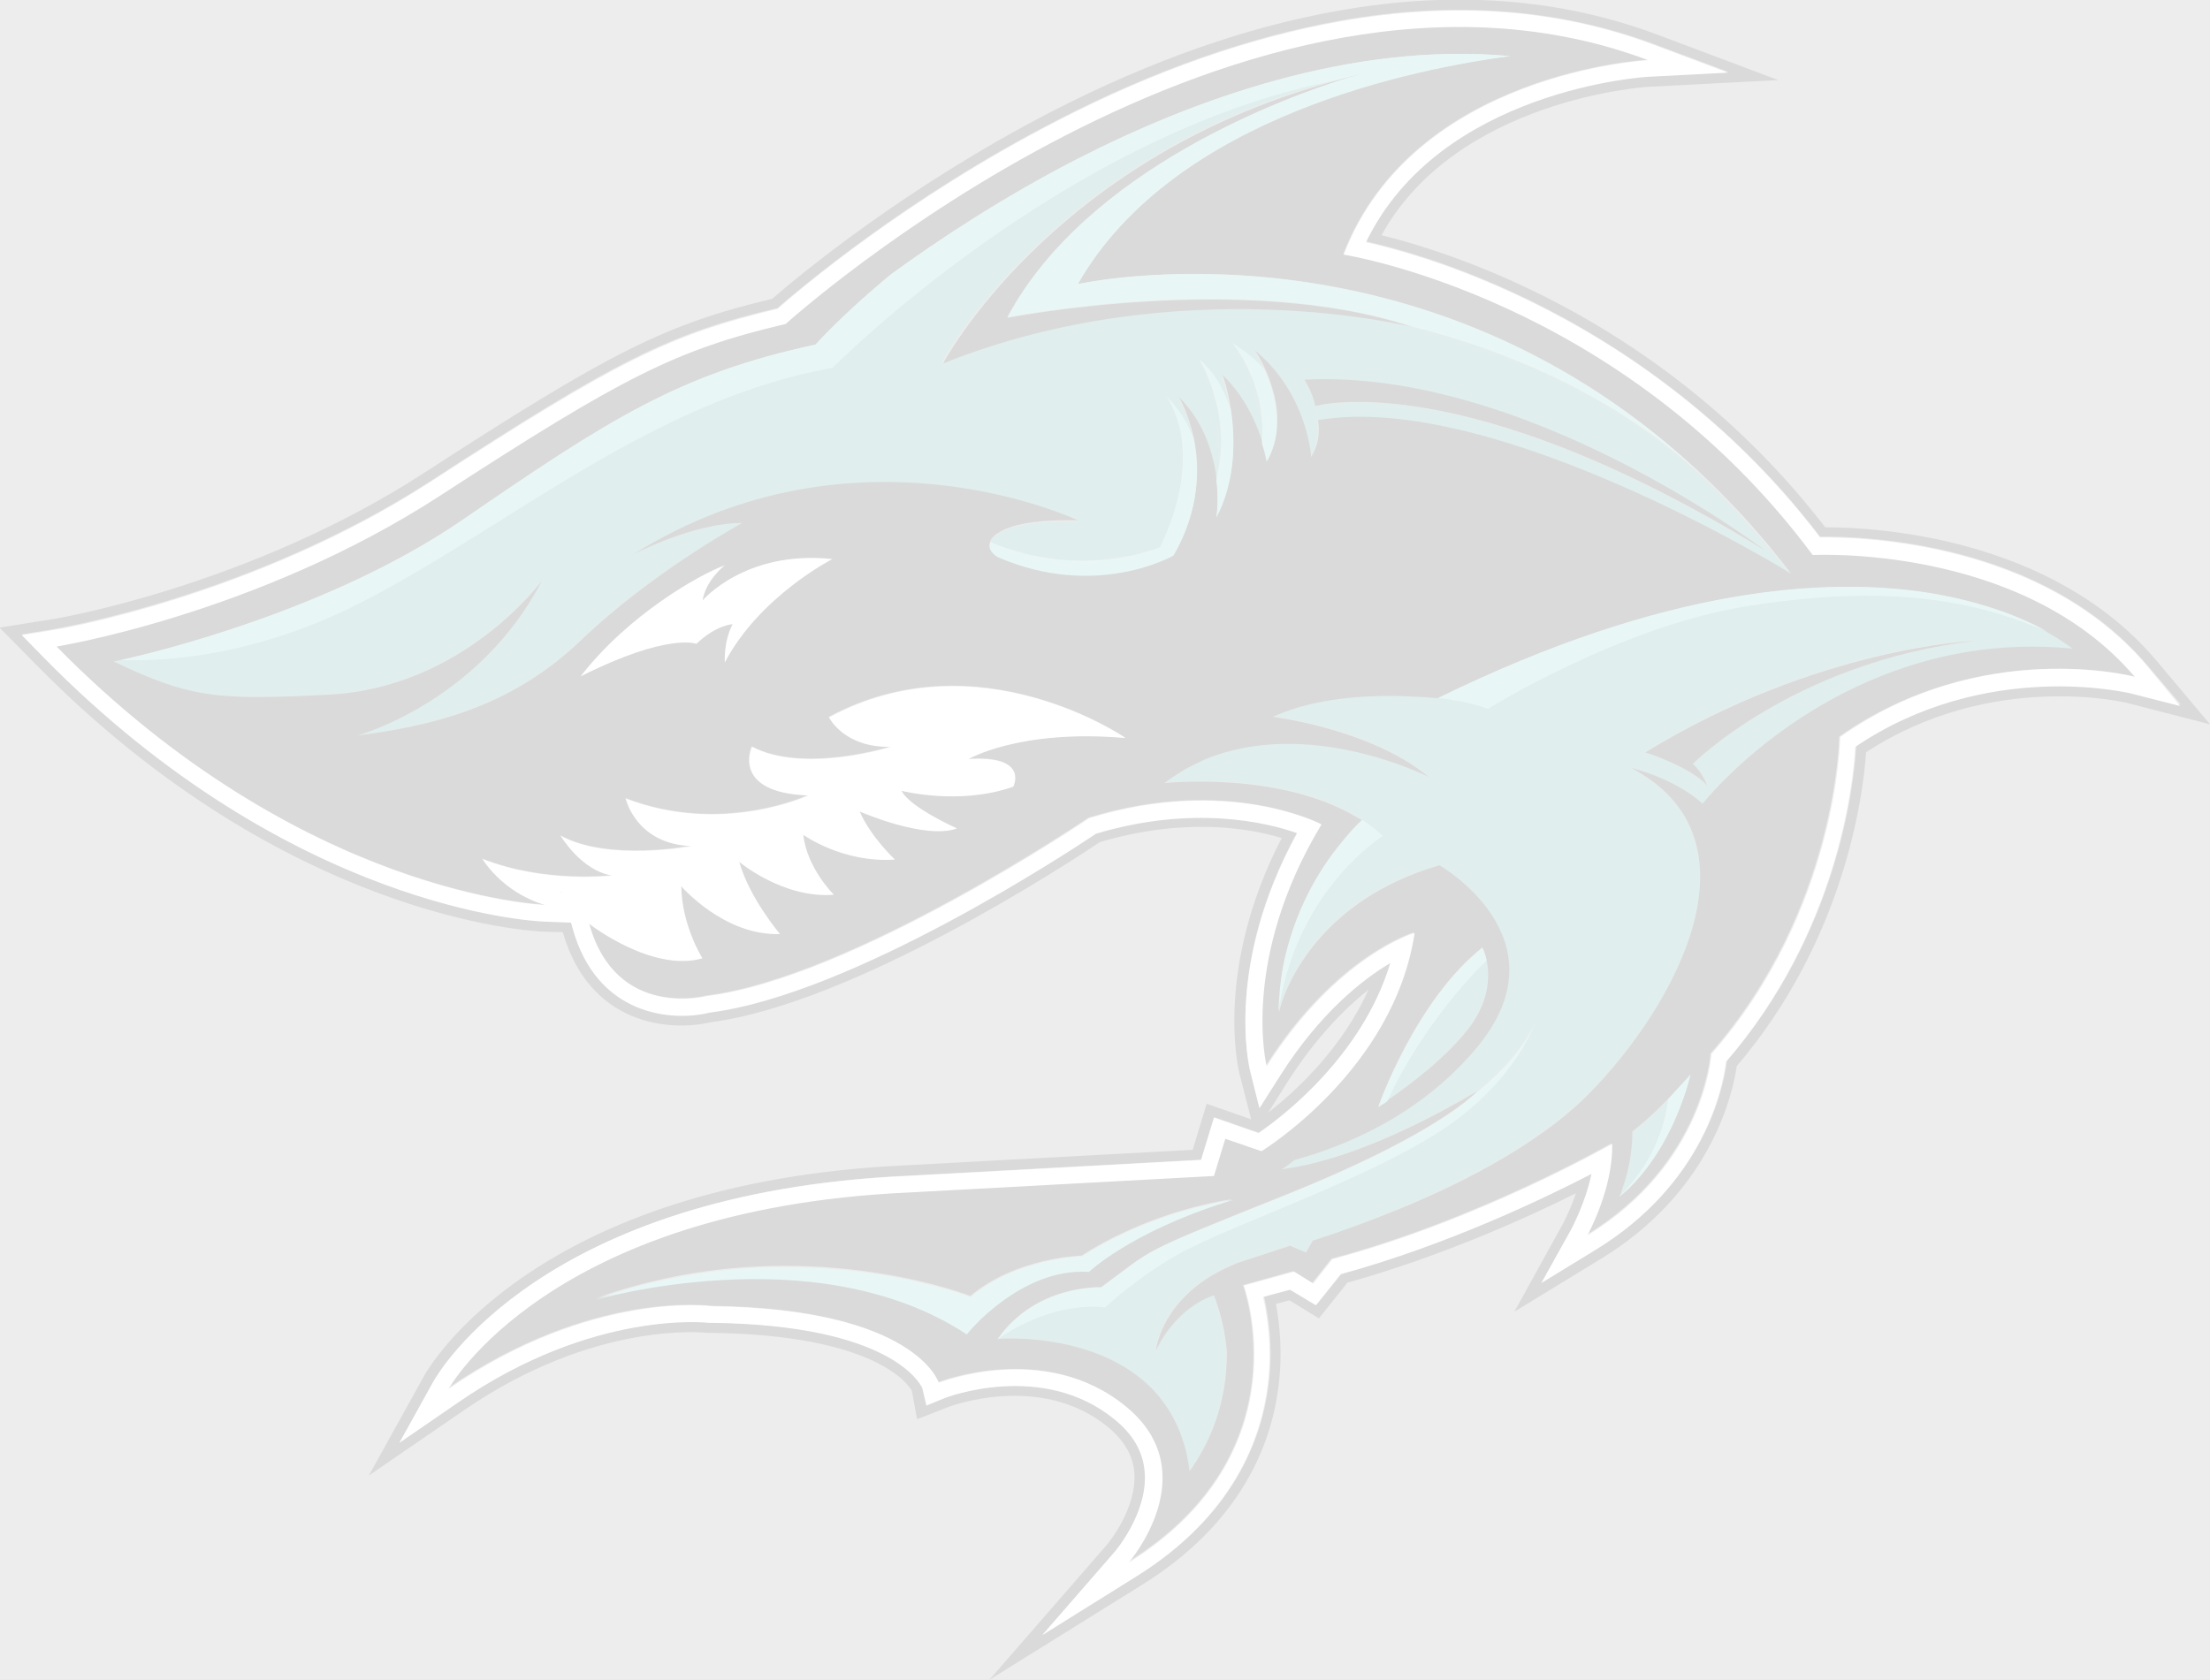 <?xml version="1.0" encoding="UTF-8" standalone="no"?>
<!-- Generator: Adobe Illustrator 19.2.1, SVG Export Plug-In . SVG Version: 6.00 Build 0)  -->

<svg
   xmlns:dc="http://purl.org/dc/elements/1.1/"
   xmlns:cc="http://creativecommons.org/ns#"
   xmlns:rdf="http://www.w3.org/1999/02/22-rdf-syntax-ns#"
   xmlns:svg="http://www.w3.org/2000/svg"
   xmlns="http://www.w3.org/2000/svg"
   xmlns:sodipodi="http://sodipodi.sourceforge.net/DTD/sodipodi-0.dtd"
   xmlns:inkscape="http://www.inkscape.org/namespaces/inkscape"
   version="1.1"
   id="svg4590"
   inkscape:version="0.91 r13725"
   sodipodi:docname="Mechalodons-Shark-Logo-white-wash.svg"
   x="0px"
   y="0px"
   viewBox="0 0 3236.5 2461"
   style="enable-background:new 0 0 3236.5 2461;"
   xml:space="preserve"><rect x="0" y="0" width="3236.5" height="2461" fill="#808080" stroke="none"/><defs
     id="defs56" /><style
     type="text/css"
     id="style3">
	.st0{fill:#288B83;}
	.st1{fill:#373535;}
	.st2{fill:#61C6C3;}
	.st3{fill:#FFFFFF;}
</style><sodipodi:namedview
     bordercolor="#666666"
     borderopacity="1.0"
     fit-margin-bottom="0"
     fit-margin-left="0"
     fit-margin-right="0"
     fit-margin-top="0"
     id="base"
     inkscape:current-layer="layer1"
     inkscape:cx="1279.1343"
     inkscape:cy="1653.6663"
     inkscape:document-units="px"
     inkscape:pageopacity="0.0"
     inkscape:pageshadow="2"
     inkscape:window-height="1057"
     inkscape:window-maximized="1"
     inkscape:window-width="1920"
     inkscape:window-x="1912"
     inkscape:window-y="-8"
     inkscape:zoom="0.175"
     pagecolor="#ffffff"
     showgrid="false" /><g
     id="layer1"
     transform="translate(2331.4,608.59)"
     inkscape:groupmode="layer"
     inkscape:label="Layer 1"><g
       id="g4426"
       transform="matrix(7.574,0,0,-7.574,-2583.432,3907.419)"><g
         id="g4277"
         transform="translate(429.24,323.789)"><path
           id="path4279"
           inkscape:connector-curvature="0"
           class="st0"
           d="M-79.2,54.5c-0.4-0.3-0.8-0.6-1.1-0.9c0,0,0.2-4.9-1.8-10.7     c-0.2-0.6-0.4-1.2-0.7-1.9c2,2,3.6,4.1,4.9,6.1c2.2,3.6,3.4,7.1,4,9.7c0.3,1.2,0.4,2.2,0.5,3C-75.1,58.1-77.1,56.2-79.2,54.5" /></g><g
         id="g4281"
         transform="translate(392.497,364.125)"><path
           id="path4283"
           inkscape:connector-curvature="0"
           class="st0"
           d="M-71.8,46.4c-11.2-11.2-17.3-23-19.3-27.2     c3.5,2.4,11.9,8.6,16.3,14.7C-71.1,39-71.3,43.7-71.8,46.4" /></g><g
         id="g4285"
         transform="translate(442.375,411.625)"><path
           id="path4287"
           inkscape:connector-curvature="0"
           class="st0"
           d="M-81.8,36.9c1.8-1.5,2.8-4.2,2.8-4.2c-3,3.5-12,6.5-12,6.5     c33.3,20.4,63.7,21.6,63.7,21.6C-62.3,56.5-81.8,36.9-81.8,36.9 M-13.4,62.6c-3.2,1.4-6.6,2.6-10,3.6c-13.8,4-29.2,4.3-48.4,1.2     c-24.3-4-49.7-19.8-49.7-19.8c-3,1.2-6.8,1.8-9.6,2.1c0,0,0,0-0.1,0c0,0-1.7,0.2-4.3,0.4l0,0c-6.4,0.3-18.4,0.3-27.5-4     c0,0,18.9-2.3,30.1-11.6c0,0-23.2,11.7-43.4,3.3c-1.3-0.5-2.6-1.2-3.8-1.9c-0.5-0.3-1.1-0.6-1.6-1c-0.8-0.5-1.6-1-2.3-1.6     c0,0,22.3,2.4,37.2-6.6c0.4-0.2,0.7-0.4,1.1-0.6c0,0,2.3-1.5,4-3.1c0,0-9.8-6.1-15.9-19.4c-1.9-4.2-3.5-9.1-4.3-14.7     c0,0,0.6,2.7,2.5,6.5c3.5,6.7,11.4,17,28.5,21.9c0,0,24.8-14.3,7.2-35.3c-11-13.1-25.7-19.1-35.2-21.7c-1-0.8-1.9-1.4-2.5-1.8     c7,0.9,19.4,4.3,37.8,15.1c0,0-0.2-0.2-0.6-0.6h0c8.1,6.3,10.9,11.7,11.9,14.1c0.3,0.8,0.4,1.3,0.4,1.3s-0.1-0.5-0.4-1.3     c-1.2-3.2-5.3-12-16.6-19.9c-14.6-10.2-42-19.2-52.4-25c-8-4.5-14.1-10.3-14.1-10.3c-11.3,1.1-20.9-6.2-20.9-6.2     s29.1,2.4,36-20.3c0-0.1,0.1-0.2,0.1-0.3c0-0.1,0.1-0.3,0.1-0.4c0.1-0.2,0.1-0.4,0.2-0.7c0.3-1.2,0.5-2.5,0.7-3.9     c3.8,5.3,6.2,11.2,6.9,17.8c0.2,1.9,0.3,3.7,0.3,5.3c-0.3,3.3-1,7-2.5,10.9c0,0-6.9-1.8-11.2-10.6c0,0,0.7,8.3,10.7,14.4     c1.5,0.9,3.2,1.8,5.1,2.5l10.1,3.3l3.1-1.3l1.3,2.3c0,0,6.2,1.8,14.7,5.3c11.9,4.8,28.2,12.6,38.4,22.8     C-84.7-9.7-67.8,22.4-93.7,36c0,0,8.1-1.7,13.8-6.9c0,0,18.8,24.2,51.4,29.4c6.2,1,13,1.3,20.2,0.6C-8.3,59.2-10,60.7-13.4,62.6" /></g><g
         id="g4289"
         transform="translate(459.75,463.167)"><path
           id="path4291"
           inkscape:connector-curvature="0"
           class="st0"
           d="M-85.3,26.6c-58.9,36.1-86.9,27.9-86.9,27.9     c-0.6,2.8-2.1,5.1-2.1,5.1C-131.4,61.8-85.3,26.6-85.3,26.6 M-232.8,30.2c-1.3-0.7-1.9-1.3-2.2-1.9c17.7-7.5,32.8-1,32.8-1     c9.3,19.4,1.1,29.3,1.1,29.3c2.7-2.6,4.3-5.5,5.3-8.3c-1,4.9-2.9,7.9-2.9,7.9c4.9-5,6.7-11.1,7.3-15.8     c3.4,12.7-3.3,23.2-3.3,23.2c3.2-2.7,5-6.5,6-9.9c-0.6,4.1-1.6,6.7-1.6,6.7c4.4-4.3,6.6-9.6,7.7-13c1.1,11.5-5.7,19.4-5.7,19.4     c3.1-2,5-3.8,6.2-5.1c-1,2.2-2,3.6-2,3.6c10.3-8.4,10.9-20.6,10.9-20.6c2.3,3.5,1.3,7.1,1.3,7.1c34.2,5.8,91.5-29.7,91.5-29.7     c-2.6,3.4-5.3,6.6-8.1,9.7c0,0,0,0,0,0c-0.3,0.3-0.6,0.7-0.9,1c0,0,0,0,0,0c-2.3,2.5-4.6,4.9-7,7.2c-17.7,16.7-39.2,25.4-57.6,30     c0.1,0,0.3-0.1,0.4-0.1c0,0-44.9,11.3-90.9-7.1c0,0,20.8,39.2,74.6,54.4c0.8,0.2,1.3,0.4,1.3,0.4c-52.4-10.2-97.3-55.6-97.3-55.6     c-34.4-6-62.5-30.6-90.8-45.1C-377.2,6-395.1,5.2-403.1,5.5c0,0-0.1,0-0.1,0c-0.9-0.2-1.4-0.3-1.4-0.3c0,0,0,0,0.1,0     c14.8-7.2,20-7.5,41.5-6.4c26.2,1.3,41.3,22.1,41.3,22.1c-12.2-23.6-35.7-30-35.7-30c13.6,1.8,29.2,5,43.2,18.4     S-283,31.9-283,31.9c-9.6,0-21.1-6.1-21.1-6.1C-261,53-218,32.2-218,32.2S-228,32.7-232.8,30.2" /></g><g
         id="g4293"
         transform="translate(168.613,380.538)"><path
           id="path4295"
           inkscape:connector-curvature="0"
           class="st1"
           d="M-27.1,43.1l0.6-0.2l0,0.1C-26.7,43.1-26.9,43.1-27.1,43.1" /></g><g
         id="g4297"
         transform="translate(339.795,327.264)"><path
           id="path4299"
           inkscape:connector-curvature="0"
           d="M-61.3,53.8l3.9,6.2c5.4,8.4,11,14,15.5,17.6     C-47,66.2-56,57.9-61.3,53.8 M52.4,124.7c-0.4-7.2-3.4-35.9-25-60.9C26.8,58.9,23.1,40.1,2,27.3L-8.3,21l5.9,10.6     c0,0.1,2.6,4.8,3.8,10.5c-8.9-4.6-27.7-13.7-48.5-19.4l-4.8-6l-5,3l-5.2-1.4c0.8-3.6,1.8-9.7,0.9-17C-62.5-9.3-68-24.2-86.8-35.9     l-18.1-11.3l14,16.1c0.1,0.1,6.4,7.6,5.8,15.5c-0.3,3.9-2.2,7.2-5.8,10.1c-14,11.5-32.8,4.2-33,4.1l-3.4-1.4l-0.8,3.4     c-0.4,0.8-6,12.2-40.8,12.6l-0.4,0c-0.2,0-22.4,2.7-48.7-15.5l-11.2-7.7l6.6,11.9c0.8,1.5,20.9,36.4,91.5,39.7l56.9,3.1l2.5,8.2     l8.6-3c4.5,3.1,20.1,14.9,25.5,32.9C-43,79.7-51.2,73.3-59,61.1l-4-6.3l-1.8,7.2c-0.2,0.9-4.9,20.5,9.1,46     c-6,2.1-20.2,5.5-38.9-0.1c-4.9-3.3-47.1-31.1-74.7-34.6c-7.2-1.8-21.7-0.7-26.5,16.3l-0.3,1.1l-5.3,0.2c-2,0.1-48.7,2.2-96.6,51     l-4.3,4.4l6.1,1c0.4,0.1,38.6,6.4,73,28.7c35.8,23.3,46.1,28.5,67,33.4c3.9,3.4,24.8,21.3,54.2,36.4     c18.8,9.7,37.2,16.1,54.6,19.2c21.9,3.9,42.3,2.3,60.6-4.5l14.4-5.4l-15.4-0.8c-0.4,0-40.3-2.5-54.6-32c5.4-1.2,15.7-4,28.3-9.8     c16.5-7.6,40.1-21.9,59.5-47.3c8.2,0.1,42.9-0.9,63.2-24.8l6.6-7.7l-9.8,2.5C105.1,135.1,77.7,141.8,52.4,124.7 M110.2,141.5     C90,165.1,56.4,167,46.4,167h0c-30.3,39.3-70.1,52.6-85.8,56.5c14.6,26.4,51.3,28.7,51.7,28.7l25,1.3l-23.4,8.8     c-18.7,7-39.4,8.6-61.7,4.6c-17.6-3.1-36.1-9.6-55.2-19.4c-28.7-14.8-49.5-32.2-54.2-36.3c-20.9-5-31.4-10.4-67.2-33.6     c-34-22.1-71.8-28.4-72.2-28.4l-10-1.6l7.1-7.2c48.5-49.3,96-51.5,98-51.6l3.8-0.1c5.2-18.1,20.8-19.3,28.7-17.4     c27.6,3.6,69.2,30.8,75.1,34.8c16.2,4.8,28.7,2.8,35.2,0.8c-13-25.2-8.4-44.5-8.2-45.4l2.3-9l-8.6,3l-2.7-8.9l-55.5-3     c-71.7-3.3-92.3-39.2-93.1-40.7l-10.7-19.3L-217-3.9c25.6,17.7,47.1,15.1,47.3,15.1l0.3,0l0.3,0c31.9-0.4,38.2-10,38.9-11.2     l1-5.5l5.9,2.3c0.2,0.1,17.9,6.9,31-3.8c3.1-2.6,4.8-5.4,5.1-8.7c0.6-7.1-5.2-14-5.3-14.1l-22.7-26.1l29.4,18.3     C-66.3-25.5-60.6-10-59.3,1c0.8,6.4,0.2,11.9-0.5,15.8l2.6,0.7l5.7-3.5l5.5,6.9c17.9,5,34.4,12.4,44.2,17.3     c-1.1-3.3-2.4-5.6-2.4-5.7l-9.5-17.2L3,25.5c21,12.8,25.4,31.3,26.3,37.3c20.7,24.3,24.4,51.9,25,60.7     c24.3,15.9,50.3,9.6,50.6,9.5l15.9-4.1L110.2,141.5L110.2,141.5z" /></g><g
         id="g4301"
         transform="translate(508.998,438.703)"><path
           id="path4303"
           inkscape:connector-curvature="0"
           d="M-95.1,31.5c-32.6-5.3-51.4-29.4-51.4-29.4c-5.7,5.1-13.8,6.9-13.8,6.9     c25.9-13.6,9-45.7-8.5-63.3c-10.2-10.2-26.5-18.1-38.4-22.8c-8.5-3.4-14.7-5.3-14.7-5.3l-1.3-2.3l-3.1,1.3l-10.1-3.3     c-1.9-0.8-3.6-1.6-5.1-2.5c-10-6.1-10.7-14.4-10.7-14.4C-247.9-94.8-241-93-241-93c1.5-3.9,2.2-7.5,2.5-10.9     c0-1.7-0.1-3.4-0.3-5.3c-0.8-6.5-3.1-12.4-6.9-17.8c-0.2,1.4-0.4,2.6-0.7,3.9c-0.1,0.2-0.1,0.4-0.2,0.7c0,0.1-0.1,0.3-0.1,0.4     c0,0.1-0.1,0.2-0.1,0.3c-6.8,22.7-36,20.3-36,20.3c7.4,10.6,20,10,20,10c10.8,7.9,6.3,6.1,36,18c24.9,10,33.8,17.2,36.1,19.3     c0.4,0.4,0.6,0.6,0.6,0.6c-18.3-10.8-30.7-14.2-37.8-15.1c0.7,0.4,1.5,1,2.5,1.8c9.5,2.6,24.2,8.5,35.2,21.7     c17.6,21.1-7.2,35.3-7.2,35.3c-17.1-5-25-15.2-28.5-21.9c-2-3.8-2.5-6.5-2.5-6.5c0,0.7,0,1.3,0.1,1.9c0.2,3.3,0.6,6.4,1.3,9.2     c2.3,10,7.2,17.4,10.7,21.7c2.3,2.8,4,4.3,4,4.3c-0.3,0.2-0.7,0.4-1.1,0.6c-15,9-37.2,6.6-37.2,6.6c0.8,0.6,1.6,1.1,2.3,1.6     c0.5,0.3,1.1,0.7,1.6,1c1.3,0.7,2.5,1.3,3.8,1.9c20.2,8.5,43.4-3.3,43.4-3.3c-11.2,9.3-30.1,11.6-30.1,11.6     c9,4.2,21.1,4.3,27.5,3.9l0,0c2.7-0.1,4.3-0.3,4.3-0.3c0,0,0,0,0.1,0c44,21.5,75.2,23.5,95.1,20.3c10.7-1.7,18.1-4.9,22.5-7.4     c3.4-1.9,5.1-3.3,5.1-3.3C-82.2,32.8-88.9,32.5-95.1,31.5 M-150.7-56.1c-4.7-12.7-11.9-17.8-11.9-17.8c0.3,0.6,0.5,1.3,0.7,1.9     c2,5.7,1.8,10.7,1.8,10.7c0.4,0.3,0.7,0.6,1.1,0.9c2.1,1.7,4.1,3.6,5.8,5.4c0.5,0.5,0.9,0.9,1.3,1.4c1.8,1.9,3,3.3,3,3.3     C-149.4-52.4-150-54.3-150.7-56.1 M-288.8-100.3c-14.9,9.8-33.3,11.3-47.7,10.5c-13.9-0.8-24.1-3.8-24.1-3.8     c4.6,1.7,9.1,2.9,13.6,3.9c32.5,7,58.9-3.4,58.9-3.4c8.9,7.5,21.5,7.8,21.5,7.8c10.3,6.6,21.1,9.4,26.2,10.4c1.9,0.4,3,0.5,3,0.5     c-0.5-0.1-0.9-0.3-1.4-0.4c-18.6-5.9-26.5-13.5-26.5-13.5C-278.3-87.6-288.8-100.3-288.8-100.3 M-189.1-25.7c0,0,0.5-0.9,0.8-2.4     c0.6-2.7,0.7-7.4-2.9-12.5c-4.4-6.2-12.8-12.3-16.3-14.7c-1-0.7-1.7-1.1-1.7-1.1S-202.1-36-189.1-25.7 M-353.3,50.3     c0,0,11.5,6.1,21.1,6.1c0,0-17.2-9.3-31.2-22.7s-29.6-16.6-43.2-18.4c0,0,23.5,6.4,35.7,30c0,0-15.1-20.8-41.3-22.1     c-21.4-1.1-26.7-0.7-41.5,6.4c0,0,0,0-0.1,0c0,0,0.5,0.1,1.4,0.3c0,0,0.1,0,0.1,0c7.3,1.6,40.7,9.8,65.9,27     c28.4,19.5,41.9,28.3,68.4,34c0,0,5.1,5.7,14.6,13.6c9.2,6.7,21.6,14.9,36,22.3c22.2,11.4,52.9,22.7,83.7,19.9     c-17.3-2.3-64.9-11.3-83.6-44.1c0,0,66.9,15.1,122-38.1c2.4-2.3,4.7-4.7,7-7.2c0,0,0,0,0,0c0.3-0.3,0.6-0.7,0.9-1c0,0,0,0,0,0     c2.7-3,5.4-6.3,8-9.7c0,0-57.3,35.5-91.5,29.7c0,0,0.9-3.6-1.3-7.1c0,0-0.7,12.2-10.9,20.6c0,0,1-1.4,2-3.6     c1.9-4.2,4-11.3,0.4-17.8c0,0-0.2,1.4-0.9,3.6c-1.1,3.4-3.3,8.8-7.7,13c0,0,1-2.7,1.6-6.7c0.8-5.4,1-13.4-2.8-20.7     c0,0,0.5,3.1,0,7.4c-0.6,4.7-2.3,10.8-7.3,15.8c0,0,1.8-3,2.9-7.9c1.2-5.6,1.2-13.7-3.9-22.5c0,0-14.9-8.6-34-0.3     c0,0-2.1,1.2-1.4,2.9c0.3,0.6,0.9,1.2,2.2,1.9c4.7,2.5,14.7,2,14.7,2S-310.2,77.4-353.3,50.3 M-125.3,50.3     c-37,49.7-90.7,58.1-90.7,58.1c13.6,35.3,58.9,37.6,58.9,37.6c-78,29.3-166.8-51-166.8-51c-21.2-5-31.4-10.2-66.8-33.2     s-74.2-29.2-74.2-29.2c47.6-48.4,94.5-50,94.5-50c-8.4,2.5-12.1,8.9-12.1,8.9c12.1-4.8,25.1-3.2,25.1-3.2c-6,0.9-10,7.7-10,7.7     c9.3-5.1,25.3-2,25.3-2c-10.8,0.4-12.7,9.2-12.7,9.2c18.7-7.2,35.3,0.6,35.3,0.6c-15.1,0.5-10.9,9.4-10.9,9.4     c10.1-5.3,26.9,0,26.9,0c-9.2-0.1-12,5.7-12,5.7c28.9,15.6,57.3-4,57.3-4c-20.5,1.7-30.4-4.1-30.4-4.1c11.9,0.8,8.7-5.3,8.7-5.3     c-10.4-3.7-21.6-0.8-21.6-0.8c1.5-3.2,10.7-7.3,10.7-7.3c-6.3-2.1-18.8,3.3-18.8,3.3c2.1-4.9,6.8-9.3,6.8-9.3     c-10.1-0.7-17.7,4.8-17.7,4.8c0.7-6.5,5.9-11.6,5.9-11.6C-324.5-16.2-333-9-333-9c2-7.1,7.9-14,7.9-14     c-10.8-0.4-19.1,9.3-19.1,9.3c0.1-7.7,4.1-14,4.1-14c-9.7-2.8-21.9,6.7-21.9,6.7c5.2-18.7,22.8-14,22.8-14     c28.3,3.5,73.9,34.4,73.9,34.4c26.9,8.3,44.9-1.2,44.9-1.2c-15.8-26.2-10.6-46.8-10.6-46.8c13.6,21.4,28.6,25.8,28.6,25.8     c-4-26.6-29.6-42.2-29.6-42.2l-7,2.4l-2.2-7.2l-59.2-3.2c-69.6-3.2-88.8-38-88.8-38c27.8,19.2,51,16,51,16     c39.5-0.5,43.8-14.8,43.8-14.8s20.6,8.2,36.2-4.6s0.5-30.2,0.5-30.2c34.3,21.3,22.3,53.6,22.3,53.6l9.7,2.7l3.7-2.3l3.7,4.7     c28.5,7.6,54.1,22.3,54.1,22.3c0.2-8.7-4.8-17.7-4.8-17.7c22.8,13.9,24,35.1,24,35.1c24.5,27.9,24.9,61.3,24.9,61.3     C-92.6,34.4-63,26.7-63,26.7C-84.9,52.5-125.3,50.3-125.3,50.3" /></g><g
         id="g4305"
         transform="translate(374.833,517.167)"><path
           id="path4307"
           inkscape:connector-curvature="0"
           d="M-68.3,15.8c-0.1,0-0.3,0.1-0.4,0.1c-32.4,10.7-78,1.7-78,1.7     C-131.3,46.5-92.3,60.4-81,64c2,0.6,3.2,0.9,3.2,0.9c-1.9-0.4-3.7-0.9-5.5-1.4c0,0,0,0,0,0c0,0-0.5-0.1-1.3-0.4     C-138.5,48-159.2,8.8-159.2,8.8C-113.2,27.2-68.3,15.8-68.3,15.8" /></g><g
         id="g4309"
         transform="translate(348.5,504.417)"><path
           id="path4311"
           inkscape:connector-curvature="0"
           d="M-63,18.4c0,0,1.5-2.3,2.1-5.1c0,0,28.1,8.2,86.9-27.9     C26-14.6-20.1,20.6-63,18.4" /></g><g
         id="g4313"
         transform="translate(445.875,406.312)"><path
           id="path4315"
           inkscape:connector-curvature="0"
           d="M-82.5,38c0,0-1,2.7-2.8,4.2c0,0,19.5,19.6,54.5,23.8     c0,0-30.4-1.2-63.7-21.6C-94.5,44.5-85.5,41.5-82.5,38" /></g><g
         id="g4317"
         transform="translate(293.75,527.5)"><path
           id="path4319"
           inkscape:connector-curvature="0"
           class="st2"
           d="M-52.1,13.8c18.7,32.8,66.3,41.9,83.6,44.1     C0.7,60.7-29.9,49.4-52.2,38c-14.4-7.4-26.8-15.6-36-22.3c-9.5-7.8-14.6-13.6-14.6-13.6c-26.5-5.7-40-14.5-68.4-34     c-25.1-17.2-58.5-25.4-65.9-27c8-0.3,25.9,0.5,46.8,11.3C-162-33-134-8.5-99.5-2.4c0,0,44.9,45.4,97.3,55.6c0,0,0,0,0,0     c1.8,0.5,3.7,1,5.5,1.4c0,0-1.2-0.3-3.2-0.9c-11.4-3.5-50.4-17.5-65.8-46.3c0,0,45.6,9,78-1.7c18.3-4.6,39.8-13.3,57.6-30     C14.8,28.8-52.1,13.8-52.1,13.8" /></g><g
         id="g4321"
         transform="translate(323.167,509.333)"><path
           id="path4323"
           inkscape:connector-curvature="0"
           class="st2"
           d="M-58,17.4c0,0,6.6-10.4,3.3-23.2c0.5-4.3,0-7.4,0-7.4     c3.8,7.3,3.6,15.3,2.8,20.7C-52.9,10.8-54.7,14.7-58,17.4" /></g><g
         id="g4325"
         transform="translate(315.083,500.5)"><path
           id="path4327"
           inkscape:connector-curvature="0"
           class="st2"
           d="M-56.4,19.2c0,0,8.2-9.9-1.1-29.3c0,0-15.1-6.5-32.8,1     c-0.8-1.7,1.4-2.9,1.4-2.9c19.1-8.3,34,0.3,34,0.3c5.1,8.8,5,16.9,3.9,22.5C-52,13.6-53.7,16.6-56.4,19.2" /></g><g
         id="g4329"
         transform="translate(331.167,513.333)"><path
           id="path4331"
           inkscape:connector-curvature="0"
           class="st2"
           d="M-59.6,16.6c0,0,6.8-7.9,5.7-19.4c0.7-2.1,0.9-3.6,0.9-3.6     c3.7,6.5,1.5,13.6-0.4,17.8C-54.5,12.8-56.5,14.6-59.6,16.6" /></g><g
         id="g4333"
         transform="translate(478,418)"><path
           id="path4335"
           inkscape:connector-curvature="0"
           class="st3"
           d="M-88.9,35.7c0,0-0.4-33.5-24.9-61.3c0,0-1.2-21.2-24-35.1     c0,0,5,9,4.8,17.7c0,0-25.6-14.7-54.1-22.3l-3.7-4.7l-3.7,2.3l-9.7-2.7c0,0,11.9-32.3-22.3-53.6c0,0,15.1,17.4-0.5,30.2     s-36.2,4.6-36.2,4.6s-4.3,14.3-43.8,14.8c0,0-23.2,3.2-51-16c0,0,19.2,34.8,88.8,38l59.2,3.2l2.2,7.2l7-2.4     c0,0,25.6,15.6,29.6,42.2c0,0-15-4.4-28.6-25.8c0,0-5.2,20.6,10.6,46.8c0,0-18,9.5-44.9,1.2c0,0-45.6-30.9-73.9-34.4     c0,0-17.6-4.7-22.8,14c0,0,12.1-9.5,21.9-6.7c0,0-4,6.3-4.1,14c0,0,8.3-9.7,19.1-9.3c0,0-5.9,6.9-7.9,14c0,0,8.5-7.2,18.3-6.4     c0,0-5.2,5.1-5.9,11.6c0,0,7.6-5.5,17.7-4.8c0,0-4.7,4.4-6.8,9.3c0,0,12.5-5.5,18.8-3.3c0,0-9.2,4.1-10.7,7.3     c0,0,11.2-2.9,21.6,0.8c0,0,3.2,6.1-8.7,5.3c0,0,9.9,5.9,30.4,4.1c0,0-28.4,19.6-57.3,4c0,0,2.8-5.9,12-5.7c0,0-16.8-5.3-26.9,0     c0,0-4.1-8.9,10.9-9.4c0,0-16.7-7.8-35.3-0.6c0,0,1.9-8.8,12.7-9.2c0,0-16-3.1-25.3,2c0,0,4-6.8,10-7.7c0,0-12.9-1.6-25.1,3.2     c0,0,3.7-6.4,12.1-8.9c0,0-46.9,1.6-94.5,50c0,0,38.8,6.2,74.2,29.2s45.6,28.2,66.8,33.2c0,0,88.8,80.3,166.8,51     c0,0-45.3-2.3-58.9-37.6c0,0,53.7-8.3,90.7-58.1c0,0,40.4,2.2,62.3-23.6C-32,47.4-61.6,55.1-88.9,35.7 M-336.5,5.7     c0.2,0,0.3,0,0.5,0l0-0.1L-336.5,5.7z M-29.6,49.5c-20.3,23.9-55,24.9-63.2,24.8c-19.3,25.4-42.9,39.7-59.5,47.3     c-12.6,5.8-22.9,8.6-28.3,9.8c14.3,29.6,54.2,32,54.6,32l15.4,0.8l-14.4,5.4c-18.3,6.9-38.7,8.4-60.6,4.5     c-17.4-3.1-35.8-9.5-54.6-19.2c-29.4-15.1-50.3-33-54.2-36.4c-20.9-5-31.2-10.2-67-33.4c-34.4-22.3-72.6-28.7-73-28.7l-6.1-1     l4.3-4.4c47.9-48.7,94.7-50.9,96.6-51l5.3-0.2l0.3-1.1c4.7-17,19.3-18.1,26.5-16.3c27.6,3.5,69.8,31.3,74.7,34.6     c18.7,5.6,33,2.2,38.9,0.1c-14-25.5-9.3-45.2-9.1-46l1.8-7.2l4,6.3c7.8,12.3,16.1,18.7,21.3,21.8c-5.4-18-21-29.9-25.5-32.9     l-8.6,3l-2.5-8.2l-56.9-3.1c-70.6-3.2-90.6-38.2-91.5-39.7l-6.6-11.9l11.2,7.7c26.3,18.2,48.5,15.5,48.7,15.5l0.4,0     c34.8-0.4,40.4-11.8,40.8-12.6l0.8-3.4l3.4,1.4c0.2,0.1,19,7.4,33-4.1c3.6-2.9,5.5-6.3,5.8-10.1c0.7-7.9-5.7-15.4-5.8-15.5     l-14-16.1l18.1,11.3c18.8,11.7,24.2,26.6,25.5,37.1c0.9,7.3-0.1,13.4-0.9,17l5.2,1.4l5-3l4.8,6c20.8,5.7,39.6,14.8,48.5,19.4     c-1.2-5.7-3.8-10.4-3.8-10.5l-5.9-10.6l10.3,6.3c21.2,12.9,24.8,31.6,25.4,36.5c21.6,25,24.6,53.7,25,60.9     c25.3,17.1,52.7,10.4,53,10.4l9.8-2.5L-29.6,49.5L-29.6,49.5z" /></g><g
         id="g4337"
         transform="translate(380.837,427.542)"><path
           id="path4339"
           inkscape:connector-curvature="0"
           class="st2"
           d="M-69.5,33.7c2.9-0.3,6.6-0.9,9.6-2.1     c0,0,25.4,15.8,49.7,19.8c19.2,3.1,34.5,2.8,48.4-1.2c3.4-1,6.7-2.2,10-3.6c-4.4,2.5-11.9,5.6-22.5,7.4     C5.7,57.2-25.5,55.3-69.5,33.7" /></g><g
         id="g4341"
         transform="translate(357.447,392.582)"><path
           id="path4343"
           inkscape:connector-curvature="0"
           class="st2"
           d="M-64.8,40.7C-68.4,36.4-73.2,29-75.6,19     c-0.7-2.9-1.1-5.9-1.3-9.2c0-0.6-0.1-1.3-0.1-1.9c0.8,5.6,2.4,10.5,4.3,14.7c6.1,13.3,15.9,19.4,15.9,19.4c-1.7,1.6-4,3.1-4,3.1     S-62.5,43.6-64.8,40.7" /></g><g
         id="g4345"
         transform="translate(404.875,350.812)"><path
           id="path4347"
           inkscape:connector-curvature="0"
           class="st2"
           d="M-74.3,49.1c0,0-0.1-0.5-0.4-1.3     C-74.4,48.6-74.3,49.1-74.3,49.1" /></g><g
         id="g4349"
         transform="translate(389.466,331.599)"><path
           id="path4351"
           inkscape:connector-curvature="0"
           class="st2"
           d="M-71.2,52.9L-71.2,52.9c-2.3-2.1-11.2-9.3-36.1-19.3     c-29.7-11.9-25.2-10.1-36-18c0,0-12.6,0.6-20-10c0,0,9.5,7.3,20.8,6.2c0,0,6.2,5.8,14.2,10.3c10.4,5.8,37.8,14.8,52.4,25     C-64.7,55-60.5,63.8-59.3,67C-60.3,64.6-63.2,59.2-71.2,52.9" /></g><g
         id="g4353"
         transform="translate(296.438,288.75)"><path
           id="path4355"
           inkscape:connector-curvature="0"
           class="st2"
           d="M-52.6,61.5c0,0,7.9,7.6,26.5,13.5c0.4,0.1,0.9,0.3,1.4,0.4     c0,0-1.1-0.1-3-0.5c-5.1-1-15.9-3.8-26.2-10.4c0,0-12.6-0.3-21.6-7.9c0,0-26.4,10.4-58.9,3.4c-4.4-0.9-9-2.2-13.6-3.9     c0,0,10.2,3,24.1,3.8c14.4,0.9,32.8-0.7,47.7-10.5C-76.2,49.6-65.7,62.4-52.6,61.5" /></g><g
         id="g4357"
         transform="translate(203.125,451.125)"><path
           id="path4359"
           inkscape:connector-curvature="0"
           sodipodi:nodetypes="cccccccc"
           class="st3"
           d="M-34,29     c0.6,3.7,3.8,6.4,4.3,6.8c-4.9-1.8-18.6-9.5-27.9-21.5c16.9,8.5,22.4,6.3,22.4,6.3c3.9,3.7,7,3.8,7,3.8c-1.8-3.5-1.5-7.4-1.5-7.4     C-23,29.8-8.9,37-8.9,37C-25.7,38.8-34,29-34,29" /></g><g
         id="g4361"
         transform="translate(208.466,459.61)"><path
           id="path4363"
           inkscape:connector-curvature="0"
           class="st2"
           d="M-35,27.3C-35,27.4-35,27.4-35,27.3     C-35,27.4-35,27.4-35,27.3" /></g><g
         id="g4365"
         transform="translate(392.497,364.125)"><path
           id="path4367"
           inkscape:connector-curvature="0"
           class="st2"
           d="M-71.8,46.4c-0.3,1.5-0.8,2.4-0.8,2.4     c-12.9-10.3-20.1-30.8-20.1-30.8s0.6,0.4,1.7,1.1C-89.1,23.4-83,35.2-71.8,46.4" /></g><g
         id="g4369"
         transform="translate(436.454,330.505)"><path
           id="path4371"
           inkscape:connector-curvature="0"
           class="st2"
           d="M-80.6,53.2c-0.1-0.8-0.3-1.8-0.5-3c-0.6-2.6-1.8-6.1-4-9.7     c-1.3-2-2.9-4.1-4.9-6.1c0,0,7.2,5.1,11.9,17.8c0.7,1.8,1.3,3.7,1.8,5.7c0,0-1.2-1.4-3-3.3C-79.7,54.1-80.2,53.6-80.6,53.2" /></g></g></g><g
     inkscape:groupmode="layer"
     id="layer2"
     inkscape:label="Wash"><rect
       style="opacity:0.852;fill:#ffffff;fill-opacity:1;fill-rule:evenodd;stroke:none;stroke-width:16;stroke-linejoin:miter;stroke-miterlimit:4;stroke-dasharray:none;stroke-opacity:1"
       id="rect4190"
       width="3965.715"
       height="2925.714"
       x="-268.571"
       y="-241.857" /></g></svg>